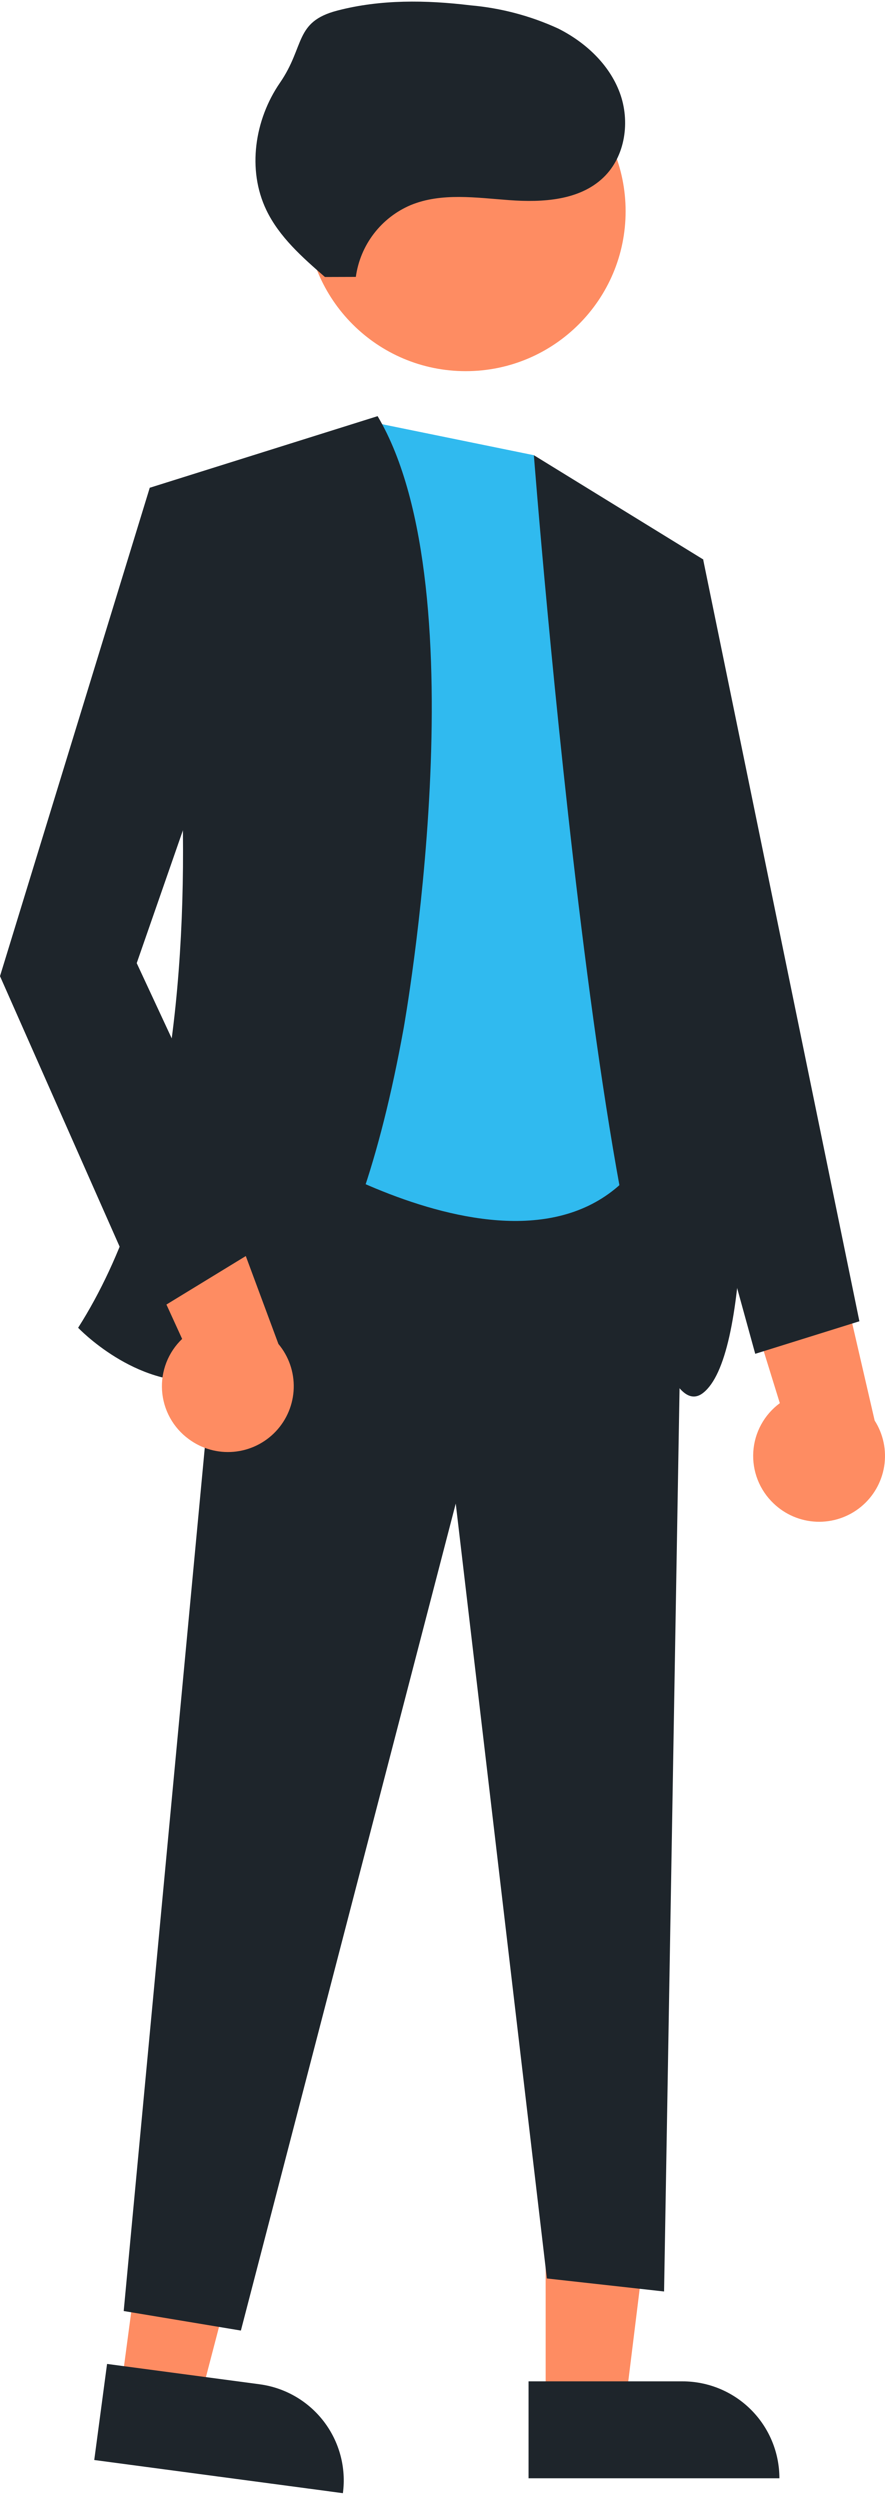 <svg width="57" height="161" viewBox="0 0 57 161" fill="none" xmlns="http://www.w3.org/2000/svg">
<path d="M35.144 154.819H40.284L42.73 134.99H35.143L35.144 154.819Z" fill="#FE8C62"/>
<path d="M50.199 159.592L34.042 159.593L34.042 153.35L43.956 153.35C45.612 153.35 47.2 154.007 48.371 155.178C49.541 156.348 50.199 157.936 50.199 159.592L50.199 159.592Z" fill="#1E252B"/>
<path d="M7.792 153.831L12.889 154.51L17.934 135.178L10.413 134.176L7.792 153.831Z" fill="#FE8C62"/>
<path d="M22.085 160.552L6.07 158.416L6.895 152.229L16.722 153.539C18.363 153.758 19.85 154.62 20.856 155.935C21.862 157.25 22.304 158.911 22.085 160.552Z" fill="#1E252B"/>
<path d="M15.096 72.924L44.029 74.182L42.771 147.564L35.223 146.725L29.353 96.825L15.515 150.08L7.967 148.822L15.096 72.924Z" fill="#1E252B"/>
<path d="M34.385 29.314L24.321 27.258L18.031 73.343C18.031 73.343 36.482 85.503 42.352 72.924L34.385 29.314Z" fill="#30BAEF"/>
<path d="M29.995 23.902C35.683 23.902 40.294 19.291 40.294 13.603C40.294 7.915 35.683 3.304 29.995 3.304C24.307 3.304 19.696 7.915 19.696 13.603C19.696 19.291 24.307 23.902 29.995 23.902Z" fill="#FE8C62"/>
<path d="M24.321 26.798L9.645 31.41C9.645 31.41 16.773 67.053 5.032 85.503C5.032 85.503 19.709 101.018 25.998 66.214C25.998 66.214 31.03 38.12 24.321 26.798Z" fill="#1E252B"/>
<path d="M34.385 29.314L45.287 36.024C45.287 36.024 51.158 85.085 45.287 89.697C39.417 94.31 34.385 29.314 34.385 29.314Z" fill="#1E252B"/>
<path d="M49.82 96.812C49.373 96.387 49.025 95.87 48.8 95.296C48.575 94.722 48.478 94.106 48.517 93.49C48.555 92.875 48.728 92.276 49.024 91.735C49.319 91.194 49.73 90.724 50.226 90.359L45.794 76.045L53.271 78.217L56.334 91.477C56.892 92.352 57.111 93.401 56.947 94.426C56.783 95.451 56.25 96.38 55.447 97.037C54.644 97.695 53.627 98.035 52.59 97.994C51.553 97.952 50.568 97.532 49.82 96.812Z" fill="#FE8C62"/>
<path d="M12.155 92.672C11.657 92.308 11.246 91.84 10.949 91.299C10.652 90.759 10.477 90.16 10.437 89.545C10.396 88.93 10.492 88.314 10.715 87.739C10.939 87.165 11.286 86.646 11.731 86.221L5.503 72.592L13.197 73.789L17.932 86.547C18.598 87.343 18.949 88.356 18.918 89.394C18.887 90.431 18.476 91.421 17.764 92.176C17.052 92.931 16.088 93.398 15.054 93.49C14.02 93.582 12.988 93.291 12.155 92.672H12.155Z" fill="#FE8C62"/>
<path d="M13.418 31.831L9.644 31.411L0 62.861L9.644 84.665L17.192 80.053L8.806 62.022L15.515 42.733L13.418 31.831Z" fill="#1E252B"/>
<path d="M43.19 35.605L45.287 36.024L55.351 85.085L48.642 87.181L40.674 58.248L43.19 35.605Z" fill="#1E252B"/>
<path d="M22.918 17.831C23.057 16.82 23.456 15.861 24.077 15.05C24.698 14.238 25.518 13.602 26.459 13.204C28.441 12.391 30.677 12.734 32.815 12.889C34.951 13.045 37.331 12.91 38.873 11.422C40.282 10.064 40.598 7.809 39.918 5.973C39.238 4.138 37.697 2.713 35.947 1.836C34.164 1.018 32.253 0.513 30.299 0.343C27.443 -0.002 24.51 -0.046 21.726 0.681C18.943 1.407 19.66 2.963 18.029 5.333C16.398 7.703 15.909 10.931 17.153 13.525C17.985 15.261 19.476 16.575 20.928 17.838" fill="#1E252B"/>
</svg>
